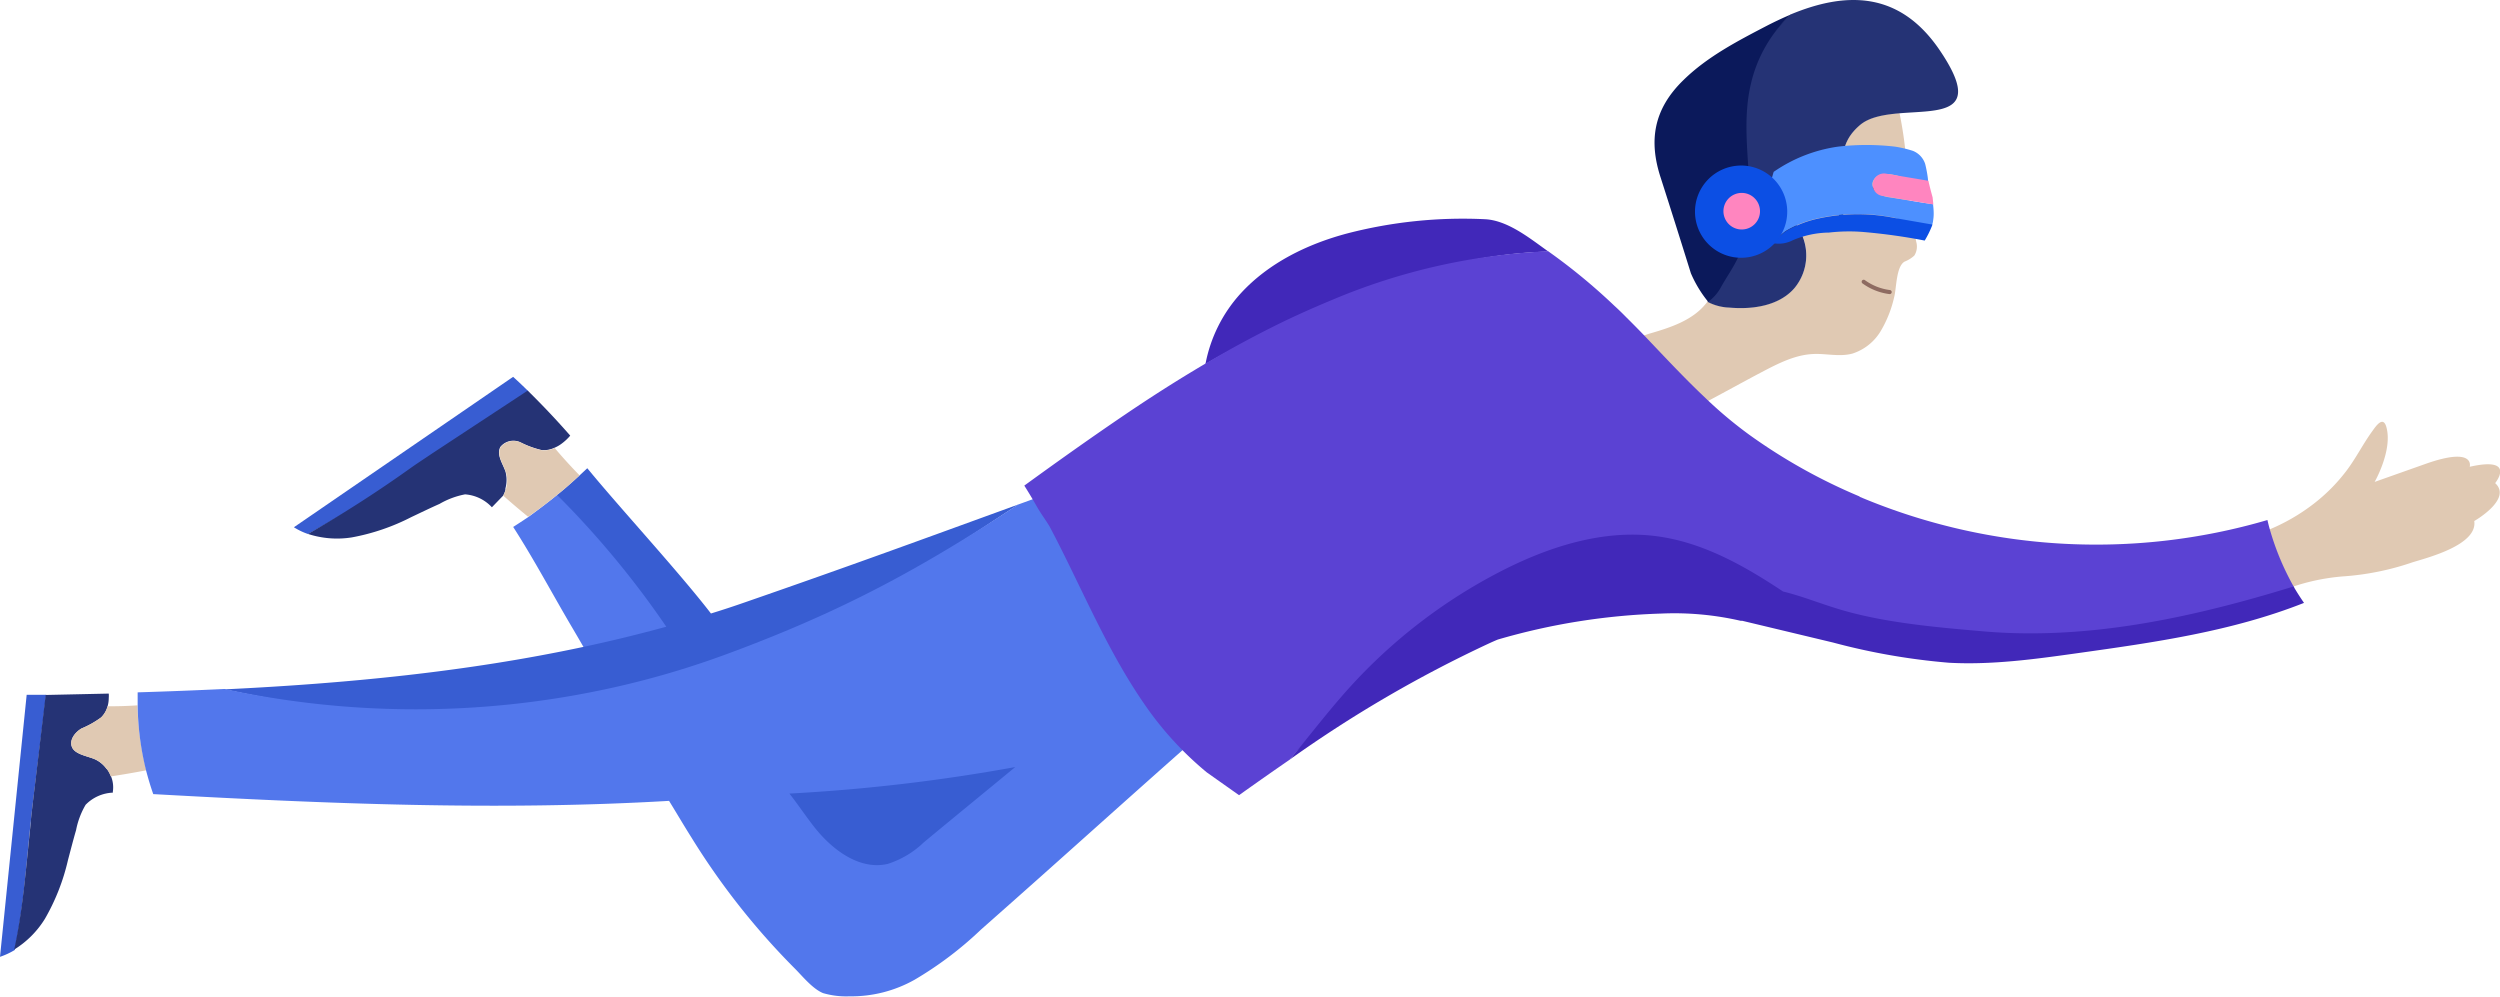 <svg xmlns="http://www.w3.org/2000/svg" viewBox="0 0 325.27 129.67"><defs><style>.cls-1{fill:#385dd2;}.cls-2{fill:#253375;}.cls-3{fill:#e0c9b3;}.cls-4{fill:#5277ec;}.cls-5{fill:#4128b9;}.cls-6{fill:#5b42d3;}.cls-7{fill:#373737;}.cls-8,.cls-9{fill:none;stroke:#8e6b61;stroke-linecap:round;stroke-linejoin:round;}.cls-8{stroke-width:0.6px;}.cls-9{stroke-width:0.53px;}.cls-10{fill:#0b195b;}.cls-11{fill:#4d90ff;}.cls-12{fill:#0c4fe4;}.cls-13{fill:#ff85bf;}</style></defs><title>Asset 40</title><g id="Layer_2" data-name="Layer 2"><g id="Ñëîé_1" data-name="Ñëîé 1"><path class="cls-1" d="M6,90.4c-.86,0-1.62,0-2.53,0L0,124.49a9.57,9.57,0,0,0,1.92-.89c1.13-5.41,1.48-11,2.07-16.55.09-.88.18-1.76.29-2.63"/><path class="cls-2" d="M14,100.14a5.64,5.64,0,0,1,.45.88,3.81,3.81,0,0,1,.23,2,.45.45,0,0,1,0,.11,5.23,5.23,0,0,0-3.54,1.58A10.35,10.35,0,0,0,9.9,108c-.38,1.3-.71,2.61-1.06,3.92a27.59,27.59,0,0,1-3,7.63,12.23,12.23,0,0,1-4,4C3,118.29,3.41,112.54,4,107.06c0-.06,0-.11,0-.17.08-.82.18-1.65.27-2.47q.84-7,1.67-14l8.21-.18a3.62,3.62,0,0,1,0,.57A4.16,4.16,0,0,1,14,91.9a3.16,3.16,0,0,1-.83,1.44,12.12,12.12,0,0,1-2.56,1.44c-.85.5-1.6,1.48-1.25,2.4s1.81,1.15,2.86,1.55A3.84,3.84,0,0,1,13.83,100"/><path class="cls-1" d="M54.22,60.69l2.31-1.56c4.11-2.7,8.12-5.5,12.23-8.21-.62-.61-1.34-1.3-2-1.89L38.24,68.6a8.41,8.41,0,0,0,1.84.88A164.55,164.55,0,0,0,54.22,60.69Z"/><path class="cls-3" d="M13.94,100.13a4,4,0,0,1,.47.89c1.55-.24,3.09-.5,4.63-.8a37.63,37.63,0,0,1-1.15-8.45c-1.29.09-2.6.13-3.9.12a3.21,3.21,0,0,1-.84,1.45,12.25,12.25,0,0,1-2.55,1.44c-.85.5-1.61,1.48-1.25,2.4s1.81,1.15,2.86,1.55A3.77,3.77,0,0,1,13.94,100.13Z"/><path class="cls-2" d="M74.19,56.68a6.46,6.46,0,0,1-1.06,1,4.23,4.23,0,0,1-1,.58,3.22,3.22,0,0,1-1.64.3,12.38,12.38,0,0,1-2.75-1,2.17,2.17,0,0,0-2.64.59c-.54,1,.29,2.13.66,3.19a4.2,4.2,0,0,1,0,2.2l0,.15s0,0,0,.06a3.59,3.59,0,0,1-.3.74L64,66a5.28,5.28,0,0,0-3.49-1.68,10.53,10.53,0,0,0-3.32,1.24c-1.24.55-2.45,1.14-3.68,1.72a27.91,27.91,0,0,1-7.74,2.64,12.21,12.21,0,0,1-5.7-.45,158.5,158.5,0,0,0,13.6-8.75h0l.45-.31,2.21-1.48,12.33-8.11C70.58,52.71,72.43,54.66,74.19,56.68Z"/><path class="cls-1" d="M101.24,103c1.28,1.64,2.44,3.4,3.74,5,2.54,3.15,6.39,6,10.33,5a13.22,13.22,0,0,0,5.16-3.08c5.89-4.88,8.71-7.17,13.09-10.77A255.32,255.32,0,0,1,101.24,103Z"/><path class="cls-4" d="M72.55,64.34A121.56,121.56,0,0,1,87.1,81.79c-3.67,1-7.37,1.76-11.09,2.55-.57-1-1.27-2.19-1.86-3.19-2.47-4.22-4.75-8.5-7.38-12.59.66-.42,1.32-.86,2-1.31C70,66.33,71.32,65.36,72.55,64.34Z"/><path class="cls-2" d="M65.85,63.56l0,.13,0-.15S65.85,63.55,65.85,63.56Z"/><path class="cls-1" d="M132.48,65.64C120,73.85,110.17,80.45,94.93,86.07a124,124,0,0,1-16.24,4.7c-16.31,3.53-33.13,2.45-49.45-1.08,15.73-.76,31.39-2.26,46.65-5.52,3.62-.77,7.23-1.65,10.8-2.63A119.21,119.21,0,0,0,72.48,64.4c1-.8,2-1.69,2.93-2.55l1-.93c4.2,5.12,12,13.58,16.09,18.9h0q2.28-.7,4.53-1.49C110.77,73.57,119.88,70.22,132.48,65.64Z"/><path class="cls-4" d="M154.61,93.28s0,0,0,0a12.1,12.1,0,0,1-.72-2.78,42.94,42.94,0,0,1-.19-6.11,62.36,62.36,0,0,0-2-15.44,24.6,24.6,0,0,0-2.32-6.23,15.22,15.22,0,0,0-1.38-2,89.21,89.21,0,0,0-10.42,3.07l-5.13,1.86C120,73.85,109.77,79.49,94.53,85.11a114.36,114.36,0,0,1-15.59,4.53,118,118,0,0,1-49.7,0q-5.65.27-11.33.44c0,.55,0,1.1,0,1.65A37,37,0,0,0,19,100.22c.26,1,.58,2.08.94,3.1,22.36,1.24,44.76,2.19,67.11.88h0c1,1.62,1.94,3.23,2.94,4.81a94.1,94.1,0,0,0,13.42,17c1,1,2.3,2.63,3.67,3.2a10.76,10.76,0,0,0,3.44.42,16.79,16.79,0,0,0,8.48-2.16,46.92,46.92,0,0,0,8.63-6.52c11.1-9.8,17.28-15.45,28.38-25.25A8.31,8.31,0,0,1,154.61,93.28ZM120.19,109.6a12,12,0,0,1-4.69,2.8c-3.58.84-7.08-1.73-9.39-4.59-1.18-1.47-2.23-3.08-3.4-4.56a232.13,232.13,0,0,0,29.38-3.45C128.12,103.08,125.55,105.16,120.19,109.6Z"/><path class="cls-2" d="M65.81,63.69a.64.64,0,0,1,0,.07h0S65.8,63.71,65.81,63.69Z"/><path class="cls-3" d="M65.85,63.56a5.3,5.3,0,0,1-.37.93c1.06.94,2.14,1.86,3.24,2.75,1.31-.92,2.59-1.88,3.83-2.9,1-.8,1.93-1.63,2.86-2.49q-1.68-1.71-3.24-3.56a3.35,3.35,0,0,1-1.65.3,12.31,12.31,0,0,1-2.74-1,2.18,2.18,0,0,0-2.64.58c-.55,1,.29,2.14.66,3.2A3.74,3.74,0,0,1,65.85,63.56Z"/><path class="cls-5" d="M175.29,30.37c-5.19,1.38-10.23,3.84-13.86,7.8a18.81,18.81,0,0,0-4.59,9.2c3.43-2,7-3.74,10.56-5.47,2-.94,4.22-1.75,6.24-2.58,9-3.65,18.21-6.32,27.82-6.59h0c-2.37-1.68-5.28-4.08-8.29-4.21A60,60,0,0,0,175.29,30.37Z"/><path class="cls-3" d="M221.87,52.36c2.3-1.21,4.94-2.68,7.24-3.89s4.43-2.3,6.8-2.41c1.72-.08,3.43.4,5.12-.06a6.66,6.66,0,0,0,3.71-3,15.2,15.2,0,0,0,1.72-4.4c.29-1.12.24-3.93,1.34-4.56a4.12,4.12,0,0,0,1.27-.79,2.21,2.21,0,0,0,.25-1.78,67.87,67.87,0,0,1-1.18-8.65,51.19,51.19,0,0,0-1-8.12c-2,.17-3.92.49-5.14,1.53-2.59,2.2-2.49,4.71-1.78,7.44.42,1.57.51,3.58-.87,4.67-.37-1.59-.79-3.26-2-4.33s-3.48-1.16-4.51.25a3.26,3.26,0,0,0-.18,3.09c.41,1,1.08,1.79,1.57,2.72a6.66,6.66,0,0,1-.73,7.34c-2,2.36-5.51,2.84-8.5,2.57a6.58,6.58,0,0,1-2.84-.75,3,3,0,0,1-.27.35c-1.79,2.17-4.69,3.08-7.39,3.86l-.93.32"/><path class="cls-3" d="M298.18,76.38A27.29,27.29,0,0,1,304.76,75a35.17,35.17,0,0,0,9.16-1.85c2.07-.63,8.45-2.28,8-5.36,0,0,5-2.85,2.72-4.93,0,0,2.84-3.52-3.31-2.13,0,0,.78-2.69-5.79-.36l-6.58,2.33s2.4-4.19,1.51-7.19c-.43-1.42-1.34-.08-1.81.58-1.22,1.67-2.13,3.53-3.39,5.19A22.83,22.83,0,0,1,301,65.57,25.4,25.4,0,0,1,295,69"/><path class="cls-6" d="M161.21,103.46c2.19-1.56,4.38-3.1,6.59-4.62,2.58-3.1,5.59-5.87,8.3-8.86a67.65,67.65,0,0,1,19.15-15c6.31-3.28,13.13-5.47,20.17-4.56,6,.78,11.31,3.64,16.42,7,2.57.63,5,1.54,7.85,2.38,5.73,1.65,12.39,2.37,18.32,2.87a89,89,0,0,0,37.72-5.34c.9-.33,1.88-.52,2.77-.88a34.55,34.55,0,0,1-3.19-7.61c-.11-.39-.21-.79-.3-1.18a79.2,79.2,0,0,1-53-3l-.12-.09a72.71,72.71,0,0,1-14.29-8,55.14,55.14,0,0,1-5.42-4.51l-.9-.86c-2.54-2.44-4.92-5-7.39-7.59-.76-.79-1.52-1.56-2.3-2.33-.5-.51-1-1-1.54-1.49a77.23,77.23,0,0,0-8.62-7.1,80.91,80.91,0,0,0-28.11,6.33q-3,1.24-6,2.66-5.38,2.6-10.52,5.65c-3.53,2.08-7,4.29-10.39,6.59-4.43,3-8.8,6.11-13.14,9.26l.1.16q.83,1.32,1.59,2.67c.59,1,.93,1.4,1.56,2.42.14.25.22.41.32.6s.27.54.34.65c3.88,7.53,7,15.16,11.83,22.1a43.05,43.05,0,0,0,8,8.71"/><path class="cls-2" d="M242,16.27c-2.59,2.2-2.49,4.71-1.78,7.44.42,1.57.51,3.58-.87,4.67-.37-1.59-.79-3.26-2-4.33s-3.48-1.16-4.51.25a3.26,3.26,0,0,0-.18,3.09c.41,1,1.08,1.79,1.57,2.72a6.66,6.66,0,0,1-.73,7.34c-2,2.36-5.51,2.84-8.5,2.57a6.58,6.58,0,0,1-2.84-.75,7.56,7.56,0,0,0,1.15-2.33,11.25,11.25,0,0,0,2.36-3.08c1.84-3.57,1.9-7.61,1.67-11.44s-.71-7.7.18-11.53a18,18,0,0,1,5.43-9c7.21-3,14.19-3.09,19.44,4.67,5.7,8.42,0,7.74-5.25,8.18C245.15,14.91,243.22,15.23,242,16.27Z"/><path class="cls-5" d="M226.47,80.77l.21,0L238.5,83.6a85.4,85.4,0,0,0,15.1,2.63c5.59.3,11.18-.47,16.72-1.25,10-1.4,20.08-2.83,29.45-6.54-.48-.69-.93-1.4-1.36-2.13l-2.77.83c-12.24,3.6-24.93,6.11-37.64,5-5.93-.51-12.51-1.08-18.23-2.73-2.88-.84-5.2-1.82-7.78-2.45-5.1-3.39-10.49-6.42-16.5-7.2-7-.91-14.15,1.42-20.45,4.69a69.43,69.43,0,0,0-19.5,15.05c-2.71,3-5.16,6.23-7.74,9.33a163.74,163.74,0,0,1,25.94-15.12c.37-.17.75-.34,1.14-.5a85,85,0,0,1,21.25-3.38A38.55,38.55,0,0,1,226.47,80.77Z"/><path class="cls-7" d="M245.22,25.19a6.39,6.39,0,0,0-1.74.17,1.07,1.07,0,0,1,.25-1.14,1,1,0,0,1,1.5.12,1.11,1.11,0,0,1,.29.89A1.36,1.36,0,0,0,245.22,25.19Z"/><path class="cls-8" d="M246.33,20.5a5,5,0,0,0-5.87.71"/><path class="cls-9" d="M245.86,38a7.33,7.33,0,0,1-3.38-1.34"/><path class="cls-10" d="M224,37.2c.68-1.19,1.36-2.16,1.93-3.28,1.84-3.57,1.83-7.52,1.59-11.35s-.62-7.76.27-11.59A17.84,17.84,0,0,1,233,1.89c-1,.42-2,.89-3,1.4-3.84,2-7.82,4.05-10.94,7.1-4,3.87-4.53,8-3,12.7q2,6.24,3.94,12.47a15.58,15.58,0,0,0,2.25,3.71A5.85,5.85,0,0,0,224,37.2Z"/><path class="cls-11" d="M250.24,26.38,246,25.7a4.3,4.3,0,0,1-1.62-.49,1.48,1.48,0,0,1-.76-1.41,1.46,1.46,0,0,1,1.18-1.09,4.2,4.2,0,0,1,1.69.06c1.42.24,2.95,1.53,4.31,1.05.22-.08-.27-2.41-.35-2.58a2.75,2.75,0,0,0-1.56-1.61,15,15,0,0,0-2.33-.55,32,32,0,0,0-7.43,0,19.46,19.46,0,0,0-8.36,3.28,20.76,20.76,0,0,0-.74,8.9,2.44,2.44,0,0,0,.74.37,7,7,0,0,1,1.55-1.57,14,14,0,0,1,4.36-1.68,23.75,23.75,0,0,1,9.72-.06c1,.18,4.48,2.33,5,.88a2,2,0,0,0,.12-.55,5.24,5.24,0,0,0,.07-.86c0-.56-.08-1.1-.08-1.22"/><path class="cls-12" d="M251.43,29.22l-5-.87a23.75,23.75,0,0,0-9.72.06,14,14,0,0,0-4.36,1.68,7,7,0,0,0-1.55,1.57,4,4,0,0,0,2.45-.4,12.32,12.32,0,0,1,4.71-1,22.88,22.88,0,0,1,4.3-.09,74.8,74.8,0,0,1,8.16,1.13A12.45,12.45,0,0,0,251.43,29.22Z"/><path class="cls-13" d="M251.45,25.68c-.2-.72-.39-1.43-.55-2.16l-5.54-.93a1.46,1.46,0,0,0-1.68,1.21,1.43,1.43,0,0,0,.25,1.09,1.41,1.41,0,0,0,.94.59l6.67,1.12C251.52,26.29,251.48,26,251.45,25.68Z"/><path class="cls-12" d="M232.13,29.7A6,6,0,1,1,228.84,22,6,6,0,0,1,232.13,29.7Z"/><path class="cls-13" d="M228.82,28.37a2.38,2.38,0,1,1-1.32-3.1A2.39,2.39,0,0,1,228.82,28.37Z"/></g></g></svg>